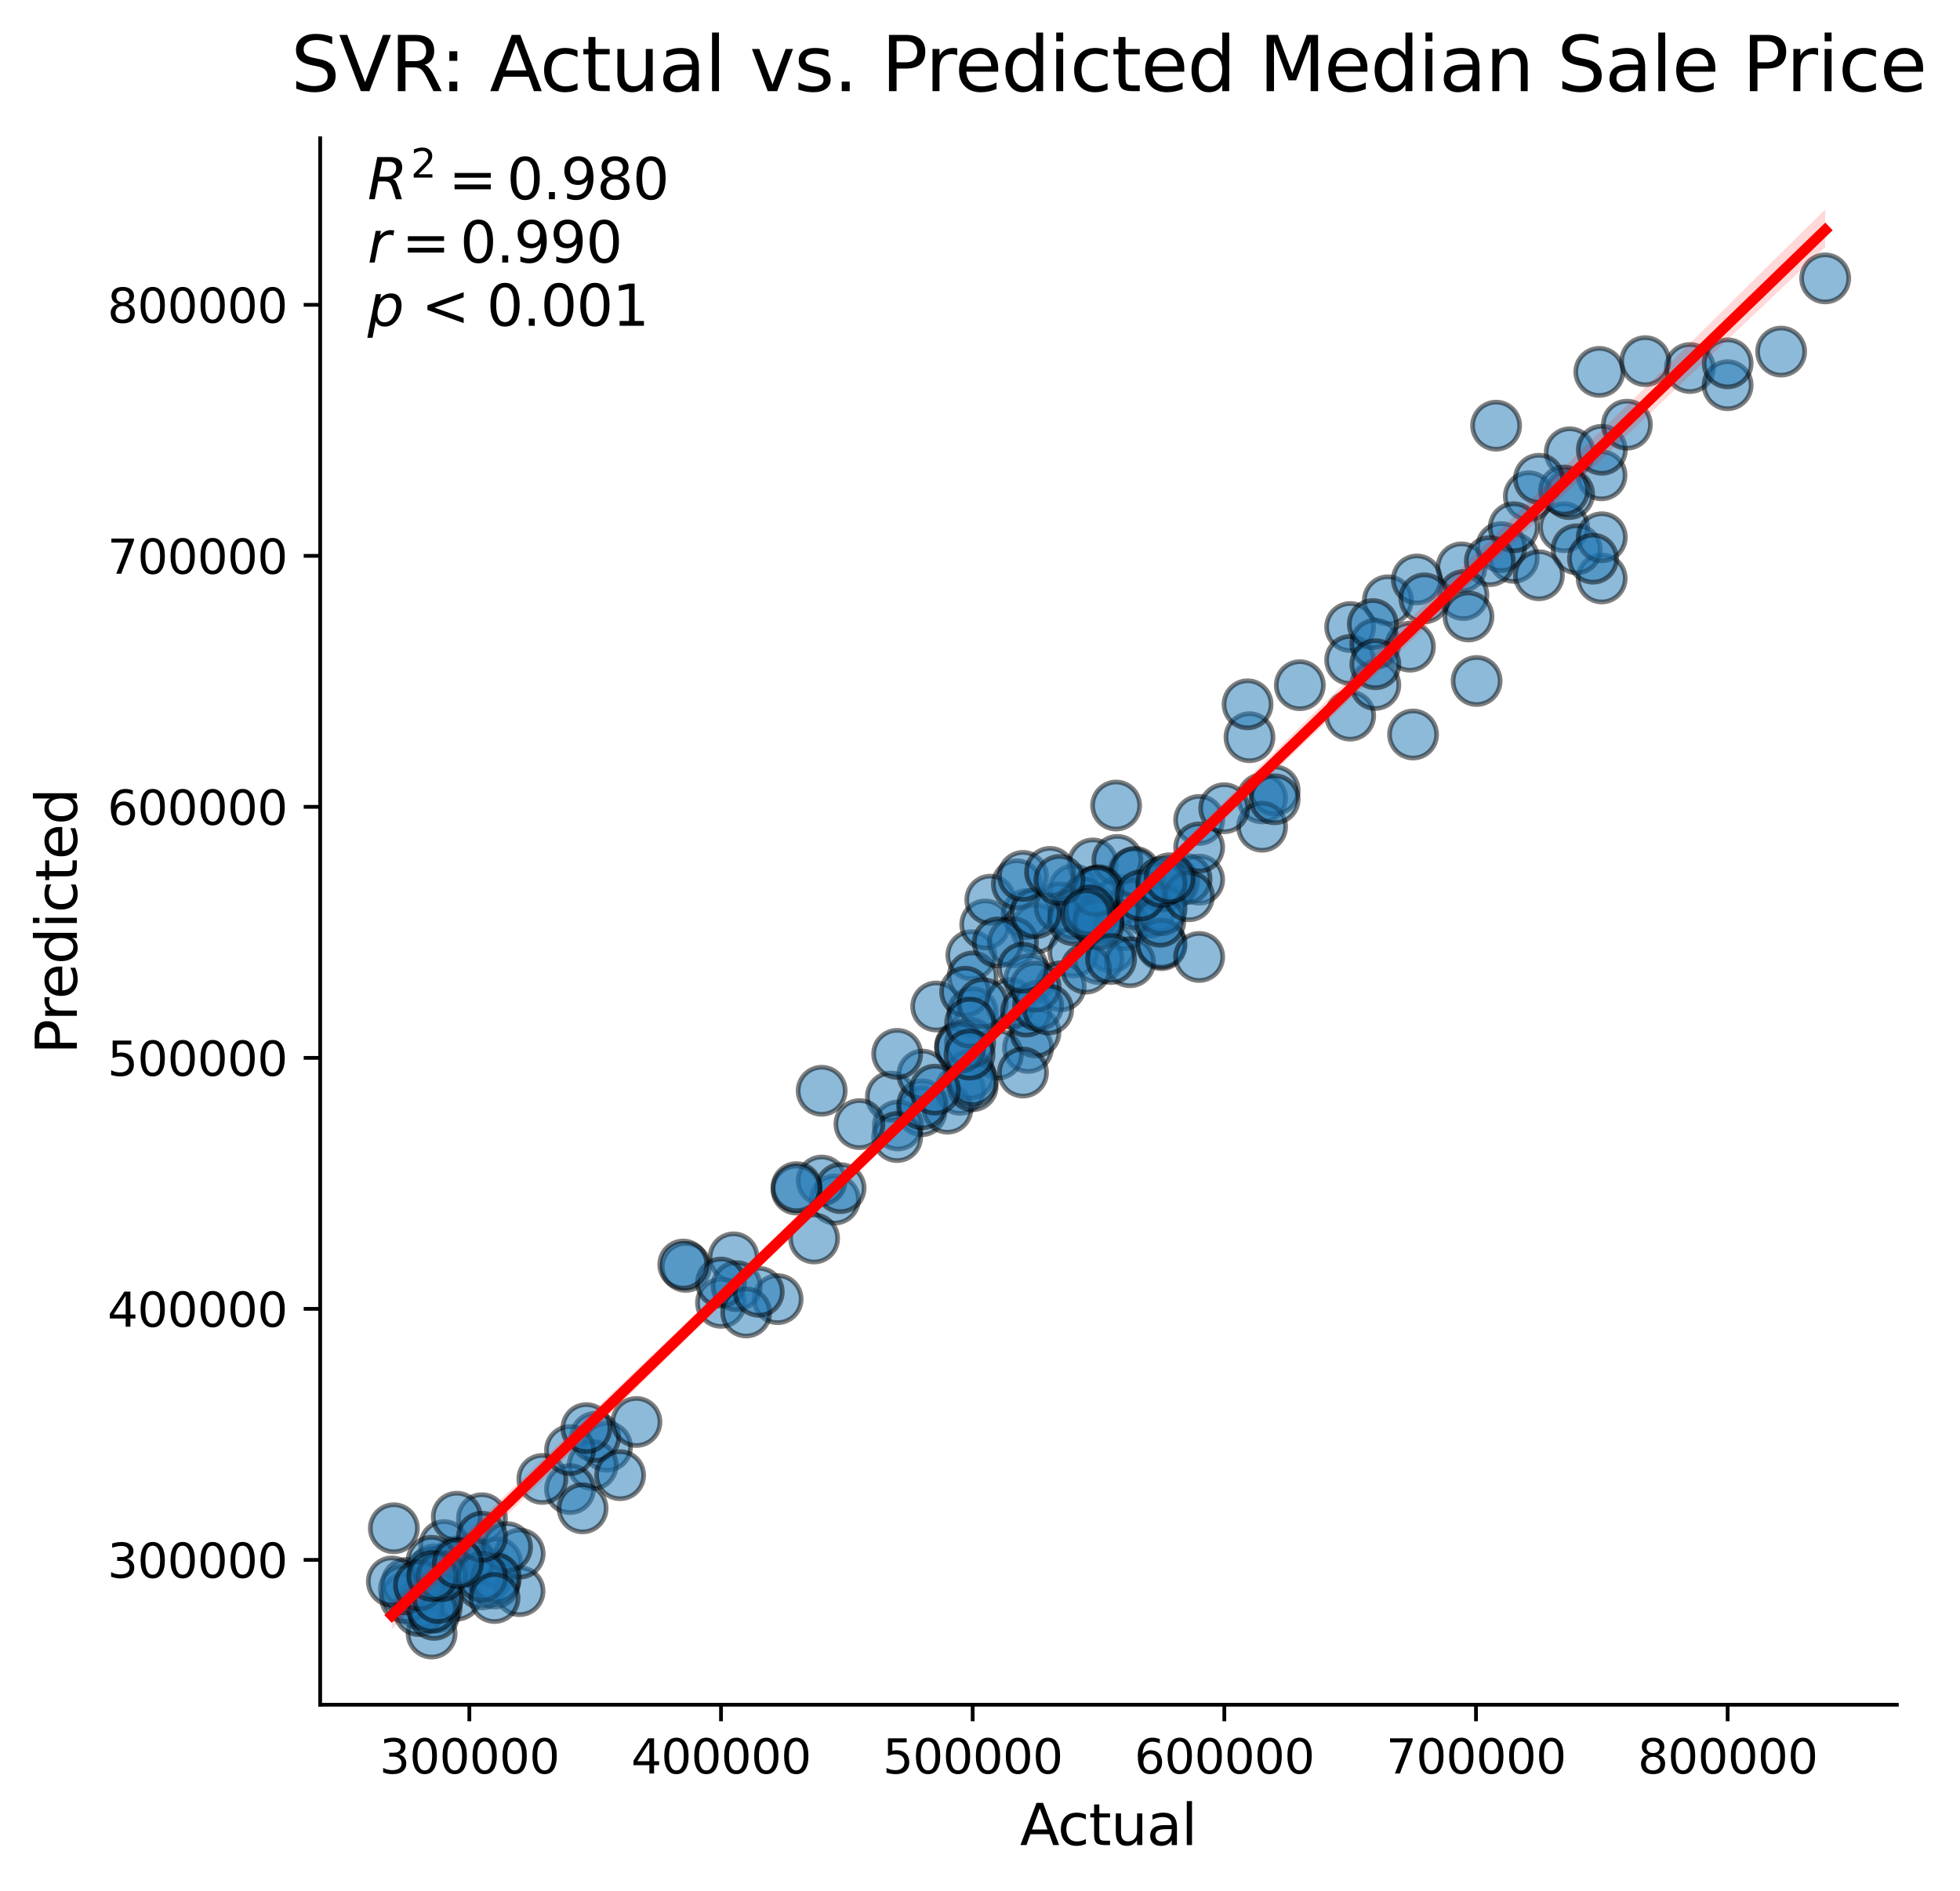 <?xml version="1.0" encoding="utf-8" standalone="no"?>
<!DOCTYPE svg PUBLIC "-//W3C//DTD SVG 1.1//EN"
  "http://www.w3.org/Graphics/SVG/1.1/DTD/svg11.dtd">
<svg xmlns:xlink="http://www.w3.org/1999/xlink" width="416.2pt" height="401.489pt" viewBox="0 0 416.2 401.489" xmlns="http://www.w3.org/2000/svg" version="1.1">
 <defs>
  <style type="text/css">*{stroke-linejoin: round; stroke-linecap: butt}</style>
 </defs>
 <g id="figure_1">
  <g id="patch_1">
   <path d="M 0 401.489 
L 416.2 401.489 
L 416.2 0 
L 0 0 
z
" style="fill: #ffffff"/>
  </g>
  <g id="axes_1">
   <g id="patch_2">
    <path d="M 67.989 361.998 
L 402.789 361.998 
L 402.789 29.358 
L 67.989 29.358 
z
" style="fill: #ffffff"/>
   </g>
   <g id="PathCollection_1">
    <defs>
     <path id="m87fccaa4dc" d="M 0 5 
C 1.326 5 2.598 4.473 3.536 3.536 
C 4.473 2.598 5 1.326 5 0 
C 5 -1.326 4.473 -2.598 3.536 -3.536 
C 2.598 -4.473 1.326 -5 0 -5 
C -1.326 -5 -2.598 -4.473 -3.536 -3.536 
C -4.473 -2.598 -5 -1.326 -5 0 
C -5 1.326 -4.473 2.598 -3.536 3.536 
C -2.598 4.473 -1.326 5 0 5 
z
" style="stroke: #000000; stroke-opacity: 0.5"/>
    </defs>
    <g clip-path="url(#pbbb6ca22e9)">
     <use xlink:href="#m87fccaa4dc" x="254.639" y="174.113" style="fill: #1f77b4; fill-opacity: 0.5; stroke: #000000; stroke-opacity: 0.5"/>
     <use xlink:href="#m87fccaa4dc" x="96.994" y="338.83" style="fill: #1f77b4; fill-opacity: 0.5; stroke: #000000; stroke-opacity: 0.5"/>
     <use xlink:href="#m87fccaa4dc" x="237.004" y="171.052" style="fill: #1f77b4; fill-opacity: 0.5; stroke: #000000; stroke-opacity: 0.5"/>
     <use xlink:href="#m87fccaa4dc" x="321.438" y="118.459" style="fill: #1f77b4; fill-opacity: 0.5; stroke: #000000; stroke-opacity: 0.5"/>
     <use xlink:href="#m87fccaa4dc" x="177.286" y="254.712" style="fill: #1f77b4; fill-opacity: 0.5; stroke: #000000; stroke-opacity: 0.5"/>
     <use xlink:href="#m87fccaa4dc" x="246.624" y="200.691" style="fill: #1f77b4; fill-opacity: 0.5; stroke: #000000; stroke-opacity: 0.5"/>
     <use xlink:href="#m87fccaa4dc" x="218.301" y="222.52" style="fill: #1f77b4; fill-opacity: 0.5; stroke: #000000; stroke-opacity: 0.5"/>
     <use xlink:href="#m87fccaa4dc" x="155.777" y="266.996" style="fill: #1f77b4; fill-opacity: 0.5; stroke: #000000; stroke-opacity: 0.5"/>
     <use xlink:href="#m87fccaa4dc" x="227.987" y="188.848" style="fill: #1f77b4; fill-opacity: 0.5; stroke: #000000; stroke-opacity: 0.5"/>
     <use xlink:href="#m87fccaa4dc" x="235.936" y="201.227" style="fill: #1f77b4; fill-opacity: 0.5; stroke: #000000; stroke-opacity: 0.5"/>
     <use xlink:href="#m87fccaa4dc" x="92.719" y="341.359" style="fill: #1f77b4; fill-opacity: 0.5; stroke: #000000; stroke-opacity: 0.5"/>
     <use xlink:href="#m87fccaa4dc" x="267.999" y="169.533" style="fill: #1f77b4; fill-opacity: 0.5; stroke: #000000; stroke-opacity: 0.5"/>
     <use xlink:href="#m87fccaa4dc" x="174.481" y="250.683" style="fill: #1f77b4; fill-opacity: 0.5; stroke: #000000; stroke-opacity: 0.5"/>
     <use xlink:href="#m87fccaa4dc" x="211.888" y="223.917" style="fill: #1f77b4; fill-opacity: 0.5; stroke: #000000; stroke-opacity: 0.5"/>
     <use xlink:href="#m87fccaa4dc" x="294.719" y="127.471" style="fill: #1f77b4; fill-opacity: 0.5; stroke: #000000; stroke-opacity: 0.5"/>
     <use xlink:href="#m87fccaa4dc" x="310.335" y="120.488" style="fill: #1f77b4; fill-opacity: 0.5; stroke: #000000; stroke-opacity: 0.5"/>
     <use xlink:href="#m87fccaa4dc" x="195.696" y="235.966" style="fill: #1f77b4; fill-opacity: 0.5; stroke: #000000; stroke-opacity: 0.5"/>
     <use xlink:href="#m87fccaa4dc" x="219.904" y="197.187" style="fill: #1f77b4; fill-opacity: 0.5; stroke: #000000; stroke-opacity: 0.5"/>
     <use xlink:href="#m87fccaa4dc" x="340.115" y="122.831" style="fill: #1f77b4; fill-opacity: 0.5; stroke: #000000; stroke-opacity: 0.5"/>
     <use xlink:href="#m87fccaa4dc" x="324.644" y="105.378" style="fill: #1f77b4; fill-opacity: 0.5; stroke: #000000; stroke-opacity: 0.5"/>
     <use xlink:href="#m87fccaa4dc" x="333.33" y="96.048" style="fill: #1f77b4; fill-opacity: 0.5; stroke: #000000; stroke-opacity: 0.5"/>
     <use xlink:href="#m87fccaa4dc" x="254.639" y="186.785" style="fill: #1f77b4; fill-opacity: 0.5; stroke: #000000; stroke-opacity: 0.5"/>
     <use xlink:href="#m87fccaa4dc" x="91.65" y="346.877" style="fill: #1f77b4; fill-opacity: 0.5; stroke: #000000; stroke-opacity: 0.5"/>
     <use xlink:href="#m87fccaa4dc" x="91.65" y="335.439" style="fill: #1f77b4; fill-opacity: 0.5; stroke: #000000; stroke-opacity: 0.5"/>
     <use xlink:href="#m87fccaa4dc" x="103.941" y="334.138" style="fill: #1f77b4; fill-opacity: 0.5; stroke: #000000; stroke-opacity: 0.5"/>
     <use xlink:href="#m87fccaa4dc" x="198.796" y="213.722" style="fill: #1f77b4; fill-opacity: 0.5; stroke: #000000; stroke-opacity: 0.5"/>
     <use xlink:href="#m87fccaa4dc" x="232.061" y="183.349" style="fill: #1f77b4; fill-opacity: 0.5; stroke: #000000; stroke-opacity: 0.5"/>
     <use xlink:href="#m87fccaa4dc" x="206.264" y="202.841" style="fill: #1f77b4; fill-opacity: 0.5; stroke: #000000; stroke-opacity: 0.5"/>
     <use xlink:href="#m87fccaa4dc" x="88.978" y="340.611" style="fill: #1f77b4; fill-opacity: 0.5; stroke: #000000; stroke-opacity: 0.5"/>
     <use xlink:href="#m87fccaa4dc" x="249.295" y="187.292" style="fill: #1f77b4; fill-opacity: 0.5; stroke: #000000; stroke-opacity: 0.5"/>
     <use xlink:href="#m87fccaa4dc" x="332.126" y="111.951" style="fill: #1f77b4; fill-opacity: 0.5; stroke: #000000; stroke-opacity: 0.5"/>
     <use xlink:href="#m87fccaa4dc" x="244.139" y="193.782" style="fill: #1f77b4; fill-opacity: 0.5; stroke: #000000; stroke-opacity: 0.5"/>
     <use xlink:href="#m87fccaa4dc" x="203.872" y="231.417" style="fill: #1f77b4; fill-opacity: 0.5; stroke: #000000; stroke-opacity: 0.5"/>
     <use xlink:href="#m87fccaa4dc" x="248.494" y="188.133" style="fill: #1f77b4; fill-opacity: 0.5; stroke: #000000; stroke-opacity: 0.5"/>
     <use xlink:href="#m87fccaa4dc" x="92.185" y="333.246" style="fill: #1f77b4; fill-opacity: 0.5; stroke: #000000; stroke-opacity: 0.5"/>
     <use xlink:href="#m87fccaa4dc" x="91.356" y="333.976" style="fill: #1f77b4; fill-opacity: 0.5; stroke: #000000; stroke-opacity: 0.5"/>
     <use xlink:href="#m87fccaa4dc" x="227.92" y="202.244" style="fill: #1f77b4; fill-opacity: 0.5; stroke: #000000; stroke-opacity: 0.5"/>
     <use xlink:href="#m87fccaa4dc" x="102.338" y="336.442" style="fill: #1f77b4; fill-opacity: 0.5; stroke: #000000; stroke-opacity: 0.5"/>
     <use xlink:href="#m87fccaa4dc" x="237.806" y="191.134" style="fill: #1f77b4; fill-opacity: 0.5; stroke: #000000; stroke-opacity: 0.5"/>
     <use xlink:href="#m87fccaa4dc" x="86.012" y="339.294" style="fill: #1f77b4; fill-opacity: 0.5; stroke: #000000; stroke-opacity: 0.5"/>
     <use xlink:href="#m87fccaa4dc" x="209.216" y="196.302" style="fill: #1f77b4; fill-opacity: 0.5; stroke: #000000; stroke-opacity: 0.5"/>
     <use xlink:href="#m87fccaa4dc" x="231.914" y="195.059" style="fill: #1f77b4; fill-opacity: 0.5; stroke: #000000; stroke-opacity: 0.5"/>
     <use xlink:href="#m87fccaa4dc" x="153.105" y="276.657" style="fill: #1f77b4; fill-opacity: 0.5; stroke: #000000; stroke-opacity: 0.5"/>
     <use xlink:href="#m87fccaa4dc" x="334.798" y="116.639" style="fill: #1f77b4; fill-opacity: 0.5; stroke: #000000; stroke-opacity: 0.5"/>
     <use xlink:href="#m87fccaa4dc" x="99.666" y="331.009" style="fill: #1f77b4; fill-opacity: 0.5; stroke: #000000; stroke-opacity: 0.5"/>
     <use xlink:href="#m87fccaa4dc" x="251.967" y="186.668" style="fill: #1f77b4; fill-opacity: 0.5; stroke: #000000; stroke-opacity: 0.5"/>
     <use xlink:href="#m87fccaa4dc" x="240.612" y="185.342" style="fill: #1f77b4; fill-opacity: 0.5; stroke: #000000; stroke-opacity: 0.5"/>
     <use xlink:href="#m87fccaa4dc" x="190.666" y="238.985" style="fill: #1f77b4; fill-opacity: 0.5; stroke: #000000; stroke-opacity: 0.5"/>
     <use xlink:href="#m87fccaa4dc" x="178.489" y="252.299" style="fill: #1f77b4; fill-opacity: 0.5; stroke: #000000; stroke-opacity: 0.5"/>
     <use xlink:href="#m87fccaa4dc" x="206.544" y="207.346" style="fill: #1f77b4; fill-opacity: 0.5; stroke: #000000; stroke-opacity: 0.5"/>
     <use xlink:href="#m87fccaa4dc" x="201.2" y="235.422" style="fill: #1f77b4; fill-opacity: 0.5; stroke: #000000; stroke-opacity: 0.5"/>
     <use xlink:href="#m87fccaa4dc" x="189.177" y="232.855" style="fill: #1f77b4; fill-opacity: 0.5; stroke: #000000; stroke-opacity: 0.5"/>
     <use xlink:href="#m87fccaa4dc" x="218.04" y="194.098" style="fill: #1f77b4; fill-opacity: 0.5; stroke: #000000; stroke-opacity: 0.5"/>
     <use xlink:href="#m87fccaa4dc" x="203.872" y="222.104" style="fill: #1f77b4; fill-opacity: 0.5; stroke: #000000; stroke-opacity: 0.5"/>
     <use xlink:href="#m87fccaa4dc" x="254.639" y="179.95" style="fill: #1f77b4; fill-opacity: 0.5; stroke: #000000; stroke-opacity: 0.5"/>
     <use xlink:href="#m87fccaa4dc" x="206.544" y="214.939" style="fill: #1f77b4; fill-opacity: 0.5; stroke: #000000; stroke-opacity: 0.5"/>
     <use xlink:href="#m87fccaa4dc" x="174.481" y="231.619" style="fill: #1f77b4; fill-opacity: 0.5; stroke: #000000; stroke-opacity: 0.5"/>
     <use xlink:href="#m87fccaa4dc" x="190.513" y="241.45" style="fill: #1f77b4; fill-opacity: 0.5; stroke: #000000; stroke-opacity: 0.5"/>
     <use xlink:href="#m87fccaa4dc" x="86.306" y="336.151" style="fill: #1f77b4; fill-opacity: 0.5; stroke: #000000; stroke-opacity: 0.5"/>
     <use xlink:href="#m87fccaa4dc" x="340.142" y="114.088" style="fill: #1f77b4; fill-opacity: 0.5; stroke: #000000; stroke-opacity: 0.5"/>
     <use xlink:href="#m87fccaa4dc" x="105.544" y="331.791" style="fill: #1f77b4; fill-opacity: 0.5; stroke: #000000; stroke-opacity: 0.5"/>
     <use xlink:href="#m87fccaa4dc" x="195.856" y="234.499" style="fill: #1f77b4; fill-opacity: 0.5; stroke: #000000; stroke-opacity: 0.5"/>
     <use xlink:href="#m87fccaa4dc" x="340.078" y="100.931" style="fill: #1f77b4; fill-opacity: 0.5; stroke: #000000; stroke-opacity: 0.5"/>
     <use xlink:href="#m87fccaa4dc" x="232.729" y="193.488" style="fill: #1f77b4; fill-opacity: 0.5; stroke: #000000; stroke-opacity: 0.5"/>
     <use xlink:href="#m87fccaa4dc" x="219.877" y="219.228" style="fill: #1f77b4; fill-opacity: 0.5; stroke: #000000; stroke-opacity: 0.5"/>
     <use xlink:href="#m87fccaa4dc" x="286.703" y="151.964" style="fill: #1f77b4; fill-opacity: 0.5; stroke: #000000; stroke-opacity: 0.5"/>
     <use xlink:href="#m87fccaa4dc" x="206.01" y="228.169" style="fill: #1f77b4; fill-opacity: 0.5; stroke: #000000; stroke-opacity: 0.5"/>
     <use xlink:href="#m87fccaa4dc" x="292.047" y="145.45" style="fill: #1f77b4; fill-opacity: 0.5; stroke: #000000; stroke-opacity: 0.5"/>
     <use xlink:href="#m87fccaa4dc" x="88.925" y="342.094" style="fill: #1f77b4; fill-opacity: 0.5; stroke: #000000; stroke-opacity: 0.5"/>
     <use xlink:href="#m87fccaa4dc" x="233.237" y="189.275" style="fill: #1f77b4; fill-opacity: 0.5; stroke: #000000; stroke-opacity: 0.5"/>
     <use xlink:href="#m87fccaa4dc" x="215.094" y="200.083" style="fill: #1f77b4; fill-opacity: 0.5; stroke: #000000; stroke-opacity: 0.5"/>
     <use xlink:href="#m87fccaa4dc" x="128.897" y="307.201" style="fill: #1f77b4; fill-opacity: 0.5; stroke: #000000; stroke-opacity: 0.5"/>
     <use xlink:href="#m87fccaa4dc" x="240.745" y="191.95" style="fill: #1f77b4; fill-opacity: 0.5; stroke: #000000; stroke-opacity: 0.5"/>
     <use xlink:href="#m87fccaa4dc" x="206.544" y="230.654" style="fill: #1f77b4; fill-opacity: 0.5; stroke: #000000; stroke-opacity: 0.5"/>
     <use xlink:href="#m87fccaa4dc" x="145.624" y="269.017" style="fill: #1f77b4; fill-opacity: 0.5; stroke: #000000; stroke-opacity: 0.5"/>
     <use xlink:href="#m87fccaa4dc" x="206.544" y="229.556" style="fill: #1f77b4; fill-opacity: 0.5; stroke: #000000; stroke-opacity: 0.5"/>
     <use xlink:href="#m87fccaa4dc" x="229.87" y="191.606" style="fill: #1f77b4; fill-opacity: 0.5; stroke: #000000; stroke-opacity: 0.5"/>
     <use xlink:href="#m87fccaa4dc" x="92.185" y="342.914" style="fill: #1f77b4; fill-opacity: 0.5; stroke: #000000; stroke-opacity: 0.5"/>
     <use xlink:href="#m87fccaa4dc" x="246.624" y="192.675" style="fill: #1f77b4; fill-opacity: 0.5; stroke: #000000; stroke-opacity: 0.5"/>
     <use xlink:href="#m87fccaa4dc" x="205.996" y="221.447" style="fill: #1f77b4; fill-opacity: 0.5; stroke: #000000; stroke-opacity: 0.5"/>
     <use xlink:href="#m87fccaa4dc" x="237.272" y="182.597" style="fill: #1f77b4; fill-opacity: 0.5; stroke: #000000; stroke-opacity: 0.5"/>
     <use xlink:href="#m87fccaa4dc" x="165.129" y="275.867" style="fill: #1f77b4; fill-opacity: 0.5; stroke: #000000; stroke-opacity: 0.5"/>
     <use xlink:href="#m87fccaa4dc" x="210.285" y="191.045" style="fill: #1f77b4; fill-opacity: 0.5; stroke: #000000; stroke-opacity: 0.5"/>
     <use xlink:href="#m87fccaa4dc" x="85.772" y="337.501" style="fill: #1f77b4; fill-opacity: 0.5; stroke: #000000; stroke-opacity: 0.5"/>
     <use xlink:href="#m87fccaa4dc" x="215.935" y="187.771" style="fill: #1f77b4; fill-opacity: 0.5; stroke: #000000; stroke-opacity: 0.5"/>
     <use xlink:href="#m87fccaa4dc" x="270.671" y="167.849" style="fill: #1f77b4; fill-opacity: 0.5; stroke: #000000; stroke-opacity: 0.5"/>
     <use xlink:href="#m87fccaa4dc" x="182.497" y="238.701" style="fill: #1f77b4; fill-opacity: 0.5; stroke: #000000; stroke-opacity: 0.5"/>
     <use xlink:href="#m87fccaa4dc" x="125.851" y="311.117" style="fill: #1f77b4; fill-opacity: 0.5; stroke: #000000; stroke-opacity: 0.5"/>
     <use xlink:href="#m87fccaa4dc" x="94.322" y="333.38" style="fill: #1f77b4; fill-opacity: 0.5; stroke: #000000; stroke-opacity: 0.5"/>
     <use xlink:href="#m87fccaa4dc" x="211.888" y="200.131" style="fill: #1f77b4; fill-opacity: 0.5; stroke: #000000; stroke-opacity: 0.5"/>
     <use xlink:href="#m87fccaa4dc" x="300.864" y="123.052" style="fill: #1f77b4; fill-opacity: 0.5; stroke: #000000; stroke-opacity: 0.5"/>
     <use xlink:href="#m87fccaa4dc" x="225.024" y="192.687" style="fill: #1f77b4; fill-opacity: 0.5; stroke: #000000; stroke-opacity: 0.5"/>
     <use xlink:href="#m87fccaa4dc" x="241.032" y="185.14" style="fill: #1f77b4; fill-opacity: 0.5; stroke: #000000; stroke-opacity: 0.5"/>
     <use xlink:href="#m87fccaa4dc" x="126.386" y="305.119" style="fill: #1f77b4; fill-opacity: 0.5; stroke: #000000; stroke-opacity: 0.5"/>
     <use xlink:href="#m87fccaa4dc" x="238.608" y="196.442" style="fill: #1f77b4; fill-opacity: 0.5; stroke: #000000; stroke-opacity: 0.5"/>
     <use xlink:href="#m87fccaa4dc" x="156.418" y="273.111" style="fill: #1f77b4; fill-opacity: 0.5; stroke: #000000; stroke-opacity: 0.5"/>
     <use xlink:href="#m87fccaa4dc" x="339.607" y="78.971" style="fill: #1f77b4; fill-opacity: 0.5; stroke: #000000; stroke-opacity: 0.5"/>
     <use xlink:href="#m87fccaa4dc" x="214.56" y="213.014" style="fill: #1f77b4; fill-opacity: 0.5; stroke: #000000; stroke-opacity: 0.5"/>
     <use xlink:href="#m87fccaa4dc" x="110.327" y="337.87" style="fill: #1f77b4; fill-opacity: 0.5; stroke: #000000; stroke-opacity: 0.5"/>
     <use xlink:href="#m87fccaa4dc" x="286.703" y="133.148" style="fill: #1f77b4; fill-opacity: 0.5; stroke: #000000; stroke-opacity: 0.5"/>
     <use xlink:href="#m87fccaa4dc" x="121.042" y="316.203" style="fill: #1f77b4; fill-opacity: 0.5; stroke: #000000; stroke-opacity: 0.5"/>
     <use xlink:href="#m87fccaa4dc" x="286.703" y="140.141" style="fill: #1f77b4; fill-opacity: 0.5; stroke: #000000; stroke-opacity: 0.5"/>
     <use xlink:href="#m87fccaa4dc" x="233.264" y="203.639" style="fill: #1f77b4; fill-opacity: 0.5; stroke: #000000; stroke-opacity: 0.5"/>
     <use xlink:href="#m87fccaa4dc" x="105.01" y="336.246" style="fill: #1f77b4; fill-opacity: 0.5; stroke: #000000; stroke-opacity: 0.5"/>
     <use xlink:href="#m87fccaa4dc" x="204.941" y="210.592" style="fill: #1f77b4; fill-opacity: 0.5; stroke: #000000; stroke-opacity: 0.5"/>
     <use xlink:href="#m87fccaa4dc" x="318.766" y="116.173" style="fill: #1f77b4; fill-opacity: 0.5; stroke: #000000; stroke-opacity: 0.5"/>
     <use xlink:href="#m87fccaa4dc" x="99.666" y="331.535" style="fill: #1f77b4; fill-opacity: 0.5; stroke: #000000; stroke-opacity: 0.5"/>
     <use xlink:href="#m87fccaa4dc" x="313.556" y="144.609" style="fill: #1f77b4; fill-opacity: 0.5; stroke: #000000; stroke-opacity: 0.5"/>
     <use xlink:href="#m87fccaa4dc" x="169.137" y="252.607" style="fill: #1f77b4; fill-opacity: 0.5; stroke: #000000; stroke-opacity: 0.5"/>
     <use xlink:href="#m87fccaa4dc" x="267.999" y="175.553" style="fill: #1f77b4; fill-opacity: 0.5; stroke: #000000; stroke-opacity: 0.5"/>
     <use xlink:href="#m87fccaa4dc" x="239.944" y="204.331" style="fill: #1f77b4; fill-opacity: 0.5; stroke: #000000; stroke-opacity: 0.5"/>
     <use xlink:href="#m87fccaa4dc" x="233.264" y="189.031" style="fill: #1f77b4; fill-opacity: 0.5; stroke: #000000; stroke-opacity: 0.5"/>
     <use xlink:href="#m87fccaa4dc" x="169.137" y="252.091" style="fill: #1f77b4; fill-opacity: 0.5; stroke: #000000; stroke-opacity: 0.5"/>
     <use xlink:href="#m87fccaa4dc" x="96.994" y="331.577" style="fill: #1f77b4; fill-opacity: 0.5; stroke: #000000; stroke-opacity: 0.5"/>
     <use xlink:href="#m87fccaa4dc" x="387.571" y="59.113" style="fill: #1f77b4; fill-opacity: 0.5; stroke: #000000; stroke-opacity: 0.5"/>
     <use xlink:href="#m87fccaa4dc" x="135.142" y="301.95" style="fill: #1f77b4; fill-opacity: 0.5; stroke: #000000; stroke-opacity: 0.5"/>
     <use xlink:href="#m87fccaa4dc" x="94.322" y="328.102" style="fill: #1f77b4; fill-opacity: 0.5; stroke: #000000; stroke-opacity: 0.5"/>
     <use xlink:href="#m87fccaa4dc" x="91.65" y="331.432" style="fill: #1f77b4; fill-opacity: 0.5; stroke: #000000; stroke-opacity: 0.5"/>
     <use xlink:href="#m87fccaa4dc" x="83.634" y="324.523" style="fill: #1f77b4; fill-opacity: 0.5; stroke: #000000; stroke-opacity: 0.5"/>
     <use xlink:href="#m87fccaa4dc" x="227.92" y="194.236" style="fill: #1f77b4; fill-opacity: 0.5; stroke: #000000; stroke-opacity: 0.5"/>
     <use xlink:href="#m87fccaa4dc" x="102.338" y="322.391" style="fill: #1f77b4; fill-opacity: 0.5; stroke: #000000; stroke-opacity: 0.5"/>
     <use xlink:href="#m87fccaa4dc" x="110.354" y="329.907" style="fill: #1f77b4; fill-opacity: 0.5; stroke: #000000; stroke-opacity: 0.5"/>
     <use xlink:href="#m87fccaa4dc" x="218.568" y="207.935" style="fill: #1f77b4; fill-opacity: 0.5; stroke: #000000; stroke-opacity: 0.5"/>
     <use xlink:href="#m87fccaa4dc" x="107.682" y="328.528" style="fill: #1f77b4; fill-opacity: 0.5; stroke: #000000; stroke-opacity: 0.5"/>
     <use xlink:href="#m87fccaa4dc" x="203.872" y="222.504" style="fill: #1f77b4; fill-opacity: 0.5; stroke: #000000; stroke-opacity: 0.5"/>
     <use xlink:href="#m87fccaa4dc" x="153.105" y="272.347" style="fill: #1f77b4; fill-opacity: 0.5; stroke: #000000; stroke-opacity: 0.5"/>
     <use xlink:href="#m87fccaa4dc" x="115.163" y="314.051" style="fill: #1f77b4; fill-opacity: 0.5; stroke: #000000; stroke-opacity: 0.5"/>
     <use xlink:href="#m87fccaa4dc" x="358.845" y="78.149" style="fill: #1f77b4; fill-opacity: 0.5; stroke: #000000; stroke-opacity: 0.5"/>
     <use xlink:href="#m87fccaa4dc" x="225.248" y="209.437" style="fill: #1f77b4; fill-opacity: 0.5; stroke: #000000; stroke-opacity: 0.5"/>
     <use xlink:href="#m87fccaa4dc" x="300.063" y="155.97" style="fill: #1f77b4; fill-opacity: 0.5; stroke: #000000; stroke-opacity: 0.5"/>
     <use xlink:href="#m87fccaa4dc" x="366.861" y="81.795" style="fill: #1f77b4; fill-opacity: 0.5; stroke: #000000; stroke-opacity: 0.5"/>
     <use xlink:href="#m87fccaa4dc" x="326.782" y="122.155" style="fill: #1f77b4; fill-opacity: 0.5; stroke: #000000; stroke-opacity: 0.5"/>
     <use xlink:href="#m87fccaa4dc" x="83.207" y="335.822" style="fill: #1f77b4; fill-opacity: 0.5; stroke: #000000; stroke-opacity: 0.5"/>
     <use xlink:href="#m87fccaa4dc" x="91.65" y="341.393" style="fill: #1f77b4; fill-opacity: 0.5; stroke: #000000; stroke-opacity: 0.5"/>
     <use xlink:href="#m87fccaa4dc" x="246.624" y="200.388" style="fill: #1f77b4; fill-opacity: 0.5; stroke: #000000; stroke-opacity: 0.5"/>
     <use xlink:href="#m87fccaa4dc" x="276.015" y="145.503" style="fill: #1f77b4; fill-opacity: 0.5; stroke: #000000; stroke-opacity: 0.5"/>
     <use xlink:href="#m87fccaa4dc" x="292.047" y="136.699" style="fill: #1f77b4; fill-opacity: 0.5; stroke: #000000; stroke-opacity: 0.5"/>
     <use xlink:href="#m87fccaa4dc" x="299.395" y="137.32" style="fill: #1f77b4; fill-opacity: 0.5; stroke: #000000; stroke-opacity: 0.5"/>
     <use xlink:href="#m87fccaa4dc" x="246.624" y="188.224" style="fill: #1f77b4; fill-opacity: 0.5; stroke: #000000; stroke-opacity: 0.5"/>
     <use xlink:href="#m87fccaa4dc" x="195.856" y="228.188" style="fill: #1f77b4; fill-opacity: 0.5; stroke: #000000; stroke-opacity: 0.5"/>
     <use xlink:href="#m87fccaa4dc" x="254.639" y="203.21" style="fill: #1f77b4; fill-opacity: 0.5; stroke: #000000; stroke-opacity: 0.5"/>
     <use xlink:href="#m87fccaa4dc" x="230.592" y="205.697" style="fill: #1f77b4; fill-opacity: 0.5; stroke: #000000; stroke-opacity: 0.5"/>
     <use xlink:href="#m87fccaa4dc" x="340.142" y="95.514" style="fill: #1f77b4; fill-opacity: 0.5; stroke: #000000; stroke-opacity: 0.5"/>
     <use xlink:href="#m87fccaa4dc" x="123.714" y="320.293" style="fill: #1f77b4; fill-opacity: 0.5; stroke: #000000; stroke-opacity: 0.5"/>
     <use xlink:href="#m87fccaa4dc" x="208.682" y="213.012" style="fill: #1f77b4; fill-opacity: 0.5; stroke: #000000; stroke-opacity: 0.5"/>
     <use xlink:href="#m87fccaa4dc" x="291.512" y="132.522" style="fill: #1f77b4; fill-opacity: 0.5; stroke: #000000; stroke-opacity: 0.5"/>
     <use xlink:href="#m87fccaa4dc" x="246.624" y="193.275" style="fill: #1f77b4; fill-opacity: 0.5; stroke: #000000; stroke-opacity: 0.5"/>
     <use xlink:href="#m87fccaa4dc" x="246.356" y="195.715" style="fill: #1f77b4; fill-opacity: 0.5; stroke: #000000; stroke-opacity: 0.5"/>
     <use xlink:href="#m87fccaa4dc" x="96.994" y="322.074" style="fill: #1f77b4; fill-opacity: 0.5; stroke: #000000; stroke-opacity: 0.5"/>
     <use xlink:href="#m87fccaa4dc" x="88.978" y="336.618" style="fill: #1f77b4; fill-opacity: 0.5; stroke: #000000; stroke-opacity: 0.5"/>
     <use xlink:href="#m87fccaa4dc" x="345.472" y="90.185" style="fill: #1f77b4; fill-opacity: 0.5; stroke: #000000; stroke-opacity: 0.5"/>
     <use xlink:href="#m87fccaa4dc" x="265.327" y="156.544" style="fill: #1f77b4; fill-opacity: 0.5; stroke: #000000; stroke-opacity: 0.5"/>
     <use xlink:href="#m87fccaa4dc" x="190.513" y="223.786" style="fill: #1f77b4; fill-opacity: 0.5; stroke: #000000; stroke-opacity: 0.5"/>
     <use xlink:href="#m87fccaa4dc" x="145.089" y="268.522" style="fill: #1f77b4; fill-opacity: 0.5; stroke: #000000; stroke-opacity: 0.5"/>
     <use xlink:href="#m87fccaa4dc" x="333.195" y="104.919" style="fill: #1f77b4; fill-opacity: 0.5; stroke: #000000; stroke-opacity: 0.5"/>
     <use xlink:href="#m87fccaa4dc" x="227.893" y="195.41" style="fill: #1f77b4; fill-opacity: 0.5; stroke: #000000; stroke-opacity: 0.5"/>
     <use xlink:href="#m87fccaa4dc" x="321.438" y="111.967" style="fill: #1f77b4; fill-opacity: 0.5; stroke: #000000; stroke-opacity: 0.5"/>
     <use xlink:href="#m87fccaa4dc" x="252.475" y="190.317" style="fill: #1f77b4; fill-opacity: 0.5; stroke: #000000; stroke-opacity: 0.5"/>
     <use xlink:href="#m87fccaa4dc" x="292.047" y="141.047" style="fill: #1f77b4; fill-opacity: 0.5; stroke: #000000; stroke-opacity: 0.5"/>
     <use xlink:href="#m87fccaa4dc" x="206.01" y="217.177" style="fill: #1f77b4; fill-opacity: 0.5; stroke: #000000; stroke-opacity: 0.5"/>
     <use xlink:href="#m87fccaa4dc" x="316.361" y="119.158" style="fill: #1f77b4; fill-opacity: 0.5; stroke: #000000; stroke-opacity: 0.5"/>
     <use xlink:href="#m87fccaa4dc" x="332.126" y="104.163" style="fill: #1f77b4; fill-opacity: 0.5; stroke: #000000; stroke-opacity: 0.5"/>
     <use xlink:href="#m87fccaa4dc" x="92.986" y="339.321" style="fill: #1f77b4; fill-opacity: 0.5; stroke: #000000; stroke-opacity: 0.5"/>
     <use xlink:href="#m87fccaa4dc" x="233.264" y="195.201" style="fill: #1f77b4; fill-opacity: 0.5; stroke: #000000; stroke-opacity: 0.5"/>
     <use xlink:href="#m87fccaa4dc" x="131.676" y="313.25" style="fill: #1f77b4; fill-opacity: 0.5; stroke: #000000; stroke-opacity: 0.5"/>
     <use xlink:href="#m87fccaa4dc" x="259.957" y="171.621" style="fill: #1f77b4; fill-opacity: 0.5; stroke: #000000; stroke-opacity: 0.5"/>
     <use xlink:href="#m87fccaa4dc" x="310.75" y="126.365" style="fill: #1f77b4; fill-opacity: 0.5; stroke: #000000; stroke-opacity: 0.5"/>
     <use xlink:href="#m87fccaa4dc" x="93.788" y="334.698" style="fill: #1f77b4; fill-opacity: 0.5; stroke: #000000; stroke-opacity: 0.5"/>
     <use xlink:href="#m87fccaa4dc" x="326.782" y="101.665" style="fill: #1f77b4; fill-opacity: 0.5; stroke: #000000; stroke-opacity: 0.5"/>
     <use xlink:href="#m87fccaa4dc" x="366.861" y="77.163" style="fill: #1f77b4; fill-opacity: 0.5; stroke: #000000; stroke-opacity: 0.5"/>
     <use xlink:href="#m87fccaa4dc" x="233.264" y="196.287" style="fill: #1f77b4; fill-opacity: 0.5; stroke: #000000; stroke-opacity: 0.5"/>
     <use xlink:href="#m87fccaa4dc" x="217.232" y="227.754" style="fill: #1f77b4; fill-opacity: 0.5; stroke: #000000; stroke-opacity: 0.5"/>
     <use xlink:href="#m87fccaa4dc" x="232.729" y="189.224" style="fill: #1f77b4; fill-opacity: 0.5; stroke: #000000; stroke-opacity: 0.5"/>
     <use xlink:href="#m87fccaa4dc" x="217.9" y="214.812" style="fill: #1f77b4; fill-opacity: 0.5; stroke: #000000; stroke-opacity: 0.5"/>
     <use xlink:href="#m87fccaa4dc" x="121.042" y="307.92" style="fill: #1f77b4; fill-opacity: 0.5; stroke: #000000; stroke-opacity: 0.5"/>
     <use xlink:href="#m87fccaa4dc" x="311.819" y="130.906" style="fill: #1f77b4; fill-opacity: 0.5; stroke: #000000; stroke-opacity: 0.5"/>
     <use xlink:href="#m87fccaa4dc" x="235.936" y="203.636" style="fill: #1f77b4; fill-opacity: 0.5; stroke: #000000; stroke-opacity: 0.5"/>
     <use xlink:href="#m87fccaa4dc" x="220.438" y="213.551" style="fill: #1f77b4; fill-opacity: 0.5; stroke: #000000; stroke-opacity: 0.5"/>
     <use xlink:href="#m87fccaa4dc" x="219.904" y="193.915" style="fill: #1f77b4; fill-opacity: 0.5; stroke: #000000; stroke-opacity: 0.5"/>
     <use xlink:href="#m87fccaa4dc" x="124.515" y="303.251" style="fill: #1f77b4; fill-opacity: 0.5; stroke: #000000; stroke-opacity: 0.5"/>
     <use xlink:href="#m87fccaa4dc" x="105.277" y="335.182" style="fill: #1f77b4; fill-opacity: 0.5; stroke: #000000; stroke-opacity: 0.5"/>
     <use xlink:href="#m87fccaa4dc" x="231.393" y="193.332" style="fill: #1f77b4; fill-opacity: 0.5; stroke: #000000; stroke-opacity: 0.5"/>
     <use xlink:href="#m87fccaa4dc" x="219.904" y="209.512" style="fill: #1f77b4; fill-opacity: 0.5; stroke: #000000; stroke-opacity: 0.5"/>
     <use xlink:href="#m87fccaa4dc" x="242.201" y="190.142" style="fill: #1f77b4; fill-opacity: 0.5; stroke: #000000; stroke-opacity: 0.5"/>
     <use xlink:href="#m87fccaa4dc" x="158.449" y="278.705" style="fill: #1f77b4; fill-opacity: 0.5; stroke: #000000; stroke-opacity: 0.5"/>
     <use xlink:href="#m87fccaa4dc" x="349.36" y="76.689" style="fill: #1f77b4; fill-opacity: 0.5; stroke: #000000; stroke-opacity: 0.5"/>
     <use xlink:href="#m87fccaa4dc" x="222.576" y="214.365" style="fill: #1f77b4; fill-opacity: 0.5; stroke: #000000; stroke-opacity: 0.5"/>
     <use xlink:href="#m87fccaa4dc" x="270.671" y="169.726" style="fill: #1f77b4; fill-opacity: 0.5; stroke: #000000; stroke-opacity: 0.5"/>
     <use xlink:href="#m87fccaa4dc" x="317.697" y="90.389" style="fill: #1f77b4; fill-opacity: 0.5; stroke: #000000; stroke-opacity: 0.5"/>
     <use xlink:href="#m87fccaa4dc" x="102.338" y="334.796" style="fill: #1f77b4; fill-opacity: 0.5; stroke: #000000; stroke-opacity: 0.5"/>
     <use xlink:href="#m87fccaa4dc" x="338.271" y="118.632" style="fill: #1f77b4; fill-opacity: 0.5; stroke: #000000; stroke-opacity: 0.5"/>
     <use xlink:href="#m87fccaa4dc" x="205.876" y="223.938" style="fill: #1f77b4; fill-opacity: 0.5; stroke: #000000; stroke-opacity: 0.5"/>
     <use xlink:href="#m87fccaa4dc" x="91.811" y="334.673" style="fill: #1f77b4; fill-opacity: 0.5; stroke: #000000; stroke-opacity: 0.5"/>
     <use xlink:href="#m87fccaa4dc" x="217.232" y="205.498" style="fill: #1f77b4; fill-opacity: 0.5; stroke: #000000; stroke-opacity: 0.5"/>
     <use xlink:href="#m87fccaa4dc" x="302.467" y="127.059" style="fill: #1f77b4; fill-opacity: 0.5; stroke: #000000; stroke-opacity: 0.5"/>
     <use xlink:href="#m87fccaa4dc" x="102.338" y="326.327" style="fill: #1f77b4; fill-opacity: 0.5; stroke: #000000; stroke-opacity: 0.5"/>
     <use xlink:href="#m87fccaa4dc" x="161.121" y="274.308" style="fill: #1f77b4; fill-opacity: 0.5; stroke: #000000; stroke-opacity: 0.5"/>
     <use xlink:href="#m87fccaa4dc" x="378.217" y="74.662" style="fill: #1f77b4; fill-opacity: 0.5; stroke: #000000; stroke-opacity: 0.5"/>
     <use xlink:href="#m87fccaa4dc" x="264.92" y="149.559" style="fill: #1f77b4; fill-opacity: 0.5; stroke: #000000; stroke-opacity: 0.5"/>
     <use xlink:href="#m87fccaa4dc" x="217.232" y="185.998" style="fill: #1f77b4; fill-opacity: 0.5; stroke: #000000; stroke-opacity: 0.5"/>
     <use xlink:href="#m87fccaa4dc" x="172.872" y="262.985" style="fill: #1f77b4; fill-opacity: 0.5; stroke: #000000; stroke-opacity: 0.5"/>
     <use xlink:href="#m87fccaa4dc" x="222.977" y="185.146" style="fill: #1f77b4; fill-opacity: 0.5; stroke: #000000; stroke-opacity: 0.5"/>
     <use xlink:href="#m87fccaa4dc" x="224.981" y="186.854" style="fill: #1f77b4; fill-opacity: 0.5; stroke: #000000; stroke-opacity: 0.5"/>
     <use xlink:href="#m87fccaa4dc" x="198.528" y="231.383" style="fill: #1f77b4; fill-opacity: 0.5; stroke: #000000; stroke-opacity: 0.5"/>
     <use xlink:href="#m87fccaa4dc" x="246.624" y="187.288" style="fill: #1f77b4; fill-opacity: 0.5; stroke: #000000; stroke-opacity: 0.5"/>
     <use xlink:href="#m87fccaa4dc" x="248.36" y="186.498" style="fill: #1f77b4; fill-opacity: 0.5; stroke: #000000; stroke-opacity: 0.5"/>
     <use xlink:href="#m87fccaa4dc" x="230.592" y="194.145" style="fill: #1f77b4; fill-opacity: 0.5; stroke: #000000; stroke-opacity: 0.5"/>
     <use xlink:href="#m87fccaa4dc" x="105.01" y="339.334" style="fill: #1f77b4; fill-opacity: 0.5; stroke: #000000; stroke-opacity: 0.5"/>
     <use xlink:href="#m87fccaa4dc" x="97.235" y="331.937" style="fill: #1f77b4; fill-opacity: 0.5; stroke: #000000; stroke-opacity: 0.5"/>
    </g>
   </g>
   <g id="PolyCollection_1">
    <path d="M 83.207 340.402 
L 83.207 345.892 
L 86.281 342.867 
L 89.356 339.821 
L 92.43 336.783 
L 95.504 333.735 
L 98.579 330.681 
L 101.653 327.656 
L 104.728 324.63 
L 107.802 321.619 
L 110.876 318.603 
L 113.951 315.556 
L 117.025 312.545 
L 120.099 309.534 
L 123.174 306.523 
L 126.248 303.481 
L 129.323 300.457 
L 132.397 297.453 
L 135.471 294.449 
L 138.546 291.423 
L 141.62 288.395 
L 144.695 285.374 
L 147.769 282.387 
L 150.843 279.402 
L 153.918 276.404 
L 156.992 273.366 
L 160.066 270.329 
L 163.141 267.359 
L 166.215 264.371 
L 169.29 261.379 
L 172.364 258.404 
L 175.438 255.395 
L 178.513 252.404 
L 181.587 249.425 
L 184.661 246.424 
L 187.736 243.455 
L 190.81 240.473 
L 193.885 237.487 
L 196.959 234.508 
L 200.033 231.529 
L 203.108 228.567 
L 206.182 225.611 
L 209.257 222.639 
L 212.331 219.675 
L 215.405 216.69 
L 218.48 213.719 
L 221.554 210.763 
L 224.628 207.806 
L 227.703 204.854 
L 230.777 201.905 
L 233.852 198.942 
L 236.926 195.983 
L 240 193.058 
L 243.075 190.103 
L 246.149 187.154 
L 249.223 184.211 
L 252.298 181.269 
L 255.372 178.326 
L 258.447 175.398 
L 261.521 172.448 
L 264.595 169.535 
L 267.67 166.622 
L 270.744 163.702 
L 273.819 160.798 
L 276.893 157.876 
L 279.967 154.92 
L 283.042 151.99 
L 286.116 149.059 
L 289.19 146.104 
L 292.265 143.148 
L 295.339 140.228 
L 298.414 137.285 
L 301.488 134.335 
L 304.562 131.383 
L 307.637 128.431 
L 310.711 125.466 
L 313.785 122.534 
L 316.86 119.617 
L 319.934 116.697 
L 323.009 113.763 
L 326.083 110.844 
L 329.157 107.925 
L 332.232 104.999 
L 335.306 102.075 
L 338.38 99.16 
L 341.455 96.245 
L 344.529 93.329 
L 347.604 90.413 
L 350.678 87.499 
L 353.752 84.583 
L 356.827 81.655 
L 359.901 78.736 
L 362.976 75.826 
L 366.05 72.899 
L 369.124 69.979 
L 372.199 67.06 
L 375.273 64.142 
L 378.347 61.223 
L 381.422 58.304 
L 384.496 55.384 
L 387.571 52.464 
L 387.571 44.477 
L 387.571 44.477 
L 384.496 47.512 
L 381.422 50.543 
L 378.347 53.574 
L 375.273 56.608 
L 372.199 59.66 
L 369.124 62.713 
L 366.05 65.755 
L 362.976 68.795 
L 359.901 71.826 
L 356.827 74.873 
L 353.752 77.913 
L 350.678 80.952 
L 347.604 83.99 
L 344.529 87.006 
L 341.455 90.023 
L 338.38 93.04 
L 335.306 96.058 
L 332.232 99.084 
L 329.157 102.125 
L 326.083 105.117 
L 323.009 108.124 
L 319.934 111.152 
L 316.86 114.182 
L 313.785 117.212 
L 310.711 120.243 
L 307.637 123.273 
L 304.562 126.303 
L 301.488 129.33 
L 298.414 132.352 
L 295.339 135.373 
L 292.265 138.404 
L 289.19 141.414 
L 286.116 144.451 
L 283.042 147.49 
L 279.967 150.508 
L 276.893 153.527 
L 273.819 156.548 
L 270.744 159.564 
L 267.67 162.58 
L 264.595 165.631 
L 261.521 168.672 
L 258.447 171.713 
L 255.372 174.747 
L 252.298 177.759 
L 249.223 180.759 
L 246.149 183.771 
L 243.075 186.782 
L 240 189.797 
L 236.926 192.806 
L 233.852 195.815 
L 230.777 198.809 
L 227.703 201.823 
L 224.628 204.839 
L 221.554 207.839 
L 218.48 210.832 
L 215.405 213.825 
L 212.331 216.804 
L 209.257 219.767 
L 206.182 222.742 
L 203.108 225.72 
L 200.033 228.705 
L 196.959 231.656 
L 193.885 234.615 
L 190.81 237.573 
L 187.736 240.554 
L 184.661 243.521 
L 181.587 246.495 
L 178.513 249.45 
L 175.438 252.418 
L 172.364 255.369 
L 169.29 258.306 
L 166.215 261.263 
L 163.141 264.195 
L 160.066 267.131 
L 156.992 270.081 
L 153.918 272.992 
L 150.843 275.923 
L 147.769 278.853 
L 144.695 281.784 
L 141.62 284.714 
L 138.546 287.645 
L 135.471 290.568 
L 132.397 293.53 
L 129.323 296.488 
L 126.248 299.415 
L 123.174 302.343 
L 120.099 305.266 
L 117.025 308.199 
L 113.951 311.126 
L 110.876 314.06 
L 107.802 316.999 
L 104.728 319.939 
L 101.653 322.879 
L 98.579 325.818 
L 95.504 328.739 
L 92.43 331.646 
L 89.356 334.553 
L 86.281 337.474 
L 83.207 340.402 
z
" clip-path="url(#pbbb6ca22e9)" style="fill: #ff0000; fill-opacity: 0.15"/>
   </g>
   <g id="matplotlib.axis_1">
    <g id="xtick_1">
     <g id="line2d_1">
      <defs>
       <path id="m3e86100a26" d="M 0 0 
L 0 3.5 
" style="stroke: #000000; stroke-width: 0.8"/>
      </defs>
      <g>
       <use xlink:href="#m3e86100a26" x="99.666" y="361.998" style="stroke: #000000; stroke-width: 0.8"/>
      </g>
     </g>
     <g id="text_1">
      <!-- 300000 -->
      <g transform="translate(80.579 376.596) scale(0.1 -0.1)">
       <defs>
        <path id="DejaVuSans-33" d="M 2597 2516 
Q 3050 2419 3304 2112 
Q 3559 1806 3559 1356 
Q 3559 666 3084 287 
Q 2609 -91 1734 -91 
Q 1441 -91 1130 -33 
Q 819 25 488 141 
L 488 750 
Q 750 597 1062 519 
Q 1375 441 1716 441 
Q 2309 441 2620 675 
Q 2931 909 2931 1356 
Q 2931 1769 2642 2001 
Q 2353 2234 1838 2234 
L 1294 2234 
L 1294 2753 
L 1863 2753 
Q 2328 2753 2575 2939 
Q 2822 3125 2822 3475 
Q 2822 3834 2567 4026 
Q 2313 4219 1838 4219 
Q 1578 4219 1281 4162 
Q 984 4106 628 3988 
L 628 4550 
Q 988 4650 1302 4700 
Q 1616 4750 1894 4750 
Q 2613 4750 3031 4423 
Q 3450 4097 3450 3541 
Q 3450 3153 3228 2886 
Q 3006 2619 2597 2516 
z
" transform="scale(0.016)"/>
        <path id="DejaVuSans-30" d="M 2034 4250 
Q 1547 4250 1301 3770 
Q 1056 3291 1056 2328 
Q 1056 1369 1301 889 
Q 1547 409 2034 409 
Q 2525 409 2770 889 
Q 3016 1369 3016 2328 
Q 3016 3291 2770 3770 
Q 2525 4250 2034 4250 
z
M 2034 4750 
Q 2819 4750 3233 4129 
Q 3647 3509 3647 2328 
Q 3647 1150 3233 529 
Q 2819 -91 2034 -91 
Q 1250 -91 836 529 
Q 422 1150 422 2328 
Q 422 3509 836 4129 
Q 1250 4750 2034 4750 
z
" transform="scale(0.016)"/>
       </defs>
       <use xlink:href="#DejaVuSans-33"/>
       <use xlink:href="#DejaVuSans-30" x="63.623"/>
       <use xlink:href="#DejaVuSans-30" x="127.246"/>
       <use xlink:href="#DejaVuSans-30" x="190.869"/>
       <use xlink:href="#DejaVuSans-30" x="254.492"/>
       <use xlink:href="#DejaVuSans-30" x="318.115"/>
      </g>
     </g>
    </g>
    <g id="xtick_2">
     <g id="line2d_2">
      <g>
       <use xlink:href="#m3e86100a26" x="153.105" y="361.998" style="stroke: #000000; stroke-width: 0.8"/>
      </g>
     </g>
     <g id="text_2">
      <!-- 400000 -->
      <g transform="translate(134.018 376.596) scale(0.1 -0.1)">
       <defs>
        <path id="DejaVuSans-34" d="M 2419 4116 
L 825 1625 
L 2419 1625 
L 2419 4116 
z
M 2253 4666 
L 3047 4666 
L 3047 1625 
L 3713 1625 
L 3713 1100 
L 3047 1100 
L 3047 0 
L 2419 0 
L 2419 1100 
L 313 1100 
L 313 1709 
L 2253 4666 
z
" transform="scale(0.016)"/>
       </defs>
       <use xlink:href="#DejaVuSans-34"/>
       <use xlink:href="#DejaVuSans-30" x="63.623"/>
       <use xlink:href="#DejaVuSans-30" x="127.246"/>
       <use xlink:href="#DejaVuSans-30" x="190.869"/>
       <use xlink:href="#DejaVuSans-30" x="254.492"/>
       <use xlink:href="#DejaVuSans-30" x="318.115"/>
      </g>
     </g>
    </g>
    <g id="xtick_3">
     <g id="line2d_3">
      <g>
       <use xlink:href="#m3e86100a26" x="206.544" y="361.998" style="stroke: #000000; stroke-width: 0.8"/>
      </g>
     </g>
     <g id="text_3">
      <!-- 500000 -->
      <g transform="translate(187.457 376.596) scale(0.1 -0.1)">
       <defs>
        <path id="DejaVuSans-35" d="M 691 4666 
L 3169 4666 
L 3169 4134 
L 1269 4134 
L 1269 2991 
Q 1406 3038 1543 3061 
Q 1681 3084 1819 3084 
Q 2600 3084 3056 2656 
Q 3513 2228 3513 1497 
Q 3513 744 3044 326 
Q 2575 -91 1722 -91 
Q 1428 -91 1123 -41 
Q 819 9 494 109 
L 494 744 
Q 775 591 1075 516 
Q 1375 441 1709 441 
Q 2250 441 2565 725 
Q 2881 1009 2881 1497 
Q 2881 1984 2565 2268 
Q 2250 2553 1709 2553 
Q 1456 2553 1204 2497 
Q 953 2441 691 2322 
L 691 4666 
z
" transform="scale(0.016)"/>
       </defs>
       <use xlink:href="#DejaVuSans-35"/>
       <use xlink:href="#DejaVuSans-30" x="63.623"/>
       <use xlink:href="#DejaVuSans-30" x="127.246"/>
       <use xlink:href="#DejaVuSans-30" x="190.869"/>
       <use xlink:href="#DejaVuSans-30" x="254.492"/>
       <use xlink:href="#DejaVuSans-30" x="318.115"/>
      </g>
     </g>
    </g>
    <g id="xtick_4">
     <g id="line2d_4">
      <g>
       <use xlink:href="#m3e86100a26" x="259.983" y="361.998" style="stroke: #000000; stroke-width: 0.8"/>
      </g>
     </g>
     <g id="text_4">
      <!-- 600000 -->
      <g transform="translate(240.896 376.596) scale(0.1 -0.1)">
       <defs>
        <path id="DejaVuSans-36" d="M 2113 2584 
Q 1688 2584 1439 2293 
Q 1191 2003 1191 1497 
Q 1191 994 1439 701 
Q 1688 409 2113 409 
Q 2538 409 2786 701 
Q 3034 994 3034 1497 
Q 3034 2003 2786 2293 
Q 2538 2584 2113 2584 
z
M 3366 4563 
L 3366 3988 
Q 3128 4100 2886 4159 
Q 2644 4219 2406 4219 
Q 1781 4219 1451 3797 
Q 1122 3375 1075 2522 
Q 1259 2794 1537 2939 
Q 1816 3084 2150 3084 
Q 2853 3084 3261 2657 
Q 3669 2231 3669 1497 
Q 3669 778 3244 343 
Q 2819 -91 2113 -91 
Q 1303 -91 875 529 
Q 447 1150 447 2328 
Q 447 3434 972 4092 
Q 1497 4750 2381 4750 
Q 2619 4750 2861 4703 
Q 3103 4656 3366 4563 
z
" transform="scale(0.016)"/>
       </defs>
       <use xlink:href="#DejaVuSans-36"/>
       <use xlink:href="#DejaVuSans-30" x="63.623"/>
       <use xlink:href="#DejaVuSans-30" x="127.246"/>
       <use xlink:href="#DejaVuSans-30" x="190.869"/>
       <use xlink:href="#DejaVuSans-30" x="254.492"/>
       <use xlink:href="#DejaVuSans-30" x="318.115"/>
      </g>
     </g>
    </g>
    <g id="xtick_5">
     <g id="line2d_5">
      <g>
       <use xlink:href="#m3e86100a26" x="313.422" y="361.998" style="stroke: #000000; stroke-width: 0.8"/>
      </g>
     </g>
     <g id="text_5">
      <!-- 700000 -->
      <g transform="translate(294.335 376.596) scale(0.1 -0.1)">
       <defs>
        <path id="DejaVuSans-37" d="M 525 4666 
L 3525 4666 
L 3525 4397 
L 1831 0 
L 1172 0 
L 2766 4134 
L 525 4134 
L 525 4666 
z
" transform="scale(0.016)"/>
       </defs>
       <use xlink:href="#DejaVuSans-37"/>
       <use xlink:href="#DejaVuSans-30" x="63.623"/>
       <use xlink:href="#DejaVuSans-30" x="127.246"/>
       <use xlink:href="#DejaVuSans-30" x="190.869"/>
       <use xlink:href="#DejaVuSans-30" x="254.492"/>
       <use xlink:href="#DejaVuSans-30" x="318.115"/>
      </g>
     </g>
    </g>
    <g id="xtick_6">
     <g id="line2d_6">
      <g>
       <use xlink:href="#m3e86100a26" x="366.861" y="361.998" style="stroke: #000000; stroke-width: 0.8"/>
      </g>
     </g>
     <g id="text_6">
      <!-- 800000 -->
      <g transform="translate(347.774 376.596) scale(0.1 -0.1)">
       <defs>
        <path id="DejaVuSans-38" d="M 2034 2216 
Q 1584 2216 1326 1975 
Q 1069 1734 1069 1313 
Q 1069 891 1326 650 
Q 1584 409 2034 409 
Q 2484 409 2743 651 
Q 3003 894 3003 1313 
Q 3003 1734 2745 1975 
Q 2488 2216 2034 2216 
z
M 1403 2484 
Q 997 2584 770 2862 
Q 544 3141 544 3541 
Q 544 4100 942 4425 
Q 1341 4750 2034 4750 
Q 2731 4750 3128 4425 
Q 3525 4100 3525 3541 
Q 3525 3141 3298 2862 
Q 3072 2584 2669 2484 
Q 3125 2378 3379 2068 
Q 3634 1759 3634 1313 
Q 3634 634 3220 271 
Q 2806 -91 2034 -91 
Q 1263 -91 848 271 
Q 434 634 434 1313 
Q 434 1759 690 2068 
Q 947 2378 1403 2484 
z
M 1172 3481 
Q 1172 3119 1398 2916 
Q 1625 2713 2034 2713 
Q 2441 2713 2670 2916 
Q 2900 3119 2900 3481 
Q 2900 3844 2670 4047 
Q 2441 4250 2034 4250 
Q 1625 4250 1398 4047 
Q 1172 3844 1172 3481 
z
" transform="scale(0.016)"/>
       </defs>
       <use xlink:href="#DejaVuSans-38"/>
       <use xlink:href="#DejaVuSans-30" x="63.623"/>
       <use xlink:href="#DejaVuSans-30" x="127.246"/>
       <use xlink:href="#DejaVuSans-30" x="190.869"/>
       <use xlink:href="#DejaVuSans-30" x="254.492"/>
       <use xlink:href="#DejaVuSans-30" x="318.115"/>
      </g>
     </g>
    </g>
    <g id="text_7">
     <!-- Actual -->
     <g transform="translate(216.592 391.794) scale(0.12 -0.12)">
      <defs>
       <path id="DejaVuSans-41" d="M 2188 4044 
L 1331 1722 
L 3047 1722 
L 2188 4044 
z
M 1831 4666 
L 2547 4666 
L 4325 0 
L 3669 0 
L 3244 1197 
L 1141 1197 
L 716 0 
L 50 0 
L 1831 4666 
z
" transform="scale(0.016)"/>
       <path id="DejaVuSans-63" d="M 3122 3366 
L 3122 2828 
Q 2878 2963 2633 3030 
Q 2388 3097 2138 3097 
Q 1578 3097 1268 2742 
Q 959 2388 959 1747 
Q 959 1106 1268 751 
Q 1578 397 2138 397 
Q 2388 397 2633 464 
Q 2878 531 3122 666 
L 3122 134 
Q 2881 22 2623 -34 
Q 2366 -91 2075 -91 
Q 1284 -91 818 406 
Q 353 903 353 1747 
Q 353 2603 823 3093 
Q 1294 3584 2113 3584 
Q 2378 3584 2631 3529 
Q 2884 3475 3122 3366 
z
" transform="scale(0.016)"/>
       <path id="DejaVuSans-74" d="M 1172 4494 
L 1172 3500 
L 2356 3500 
L 2356 3053 
L 1172 3053 
L 1172 1153 
Q 1172 725 1289 603 
Q 1406 481 1766 481 
L 2356 481 
L 2356 0 
L 1766 0 
Q 1100 0 847 248 
Q 594 497 594 1153 
L 594 3053 
L 172 3053 
L 172 3500 
L 594 3500 
L 594 4494 
L 1172 4494 
z
" transform="scale(0.016)"/>
       <path id="DejaVuSans-75" d="M 544 1381 
L 544 3500 
L 1119 3500 
L 1119 1403 
Q 1119 906 1312 657 
Q 1506 409 1894 409 
Q 2359 409 2629 706 
Q 2900 1003 2900 1516 
L 2900 3500 
L 3475 3500 
L 3475 0 
L 2900 0 
L 2900 538 
Q 2691 219 2414 64 
Q 2138 -91 1772 -91 
Q 1169 -91 856 284 
Q 544 659 544 1381 
z
M 1991 3584 
L 1991 3584 
z
" transform="scale(0.016)"/>
       <path id="DejaVuSans-61" d="M 2194 1759 
Q 1497 1759 1228 1600 
Q 959 1441 959 1056 
Q 959 750 1161 570 
Q 1363 391 1709 391 
Q 2188 391 2477 730 
Q 2766 1069 2766 1631 
L 2766 1759 
L 2194 1759 
z
M 3341 1997 
L 3341 0 
L 2766 0 
L 2766 531 
Q 2569 213 2275 61 
Q 1981 -91 1556 -91 
Q 1019 -91 701 211 
Q 384 513 384 1019 
Q 384 1609 779 1909 
Q 1175 2209 1959 2209 
L 2766 2209 
L 2766 2266 
Q 2766 2663 2505 2880 
Q 2244 3097 1772 3097 
Q 1472 3097 1187 3025 
Q 903 2953 641 2809 
L 641 3341 
Q 956 3463 1253 3523 
Q 1550 3584 1831 3584 
Q 2591 3584 2966 3190 
Q 3341 2797 3341 1997 
z
" transform="scale(0.016)"/>
       <path id="DejaVuSans-6c" d="M 603 4863 
L 1178 4863 
L 1178 0 
L 603 0 
L 603 4863 
z
" transform="scale(0.016)"/>
      </defs>
      <use xlink:href="#DejaVuSans-41"/>
      <use xlink:href="#DejaVuSans-63" x="66.658"/>
      <use xlink:href="#DejaVuSans-74" x="121.639"/>
      <use xlink:href="#DejaVuSans-75" x="160.848"/>
      <use xlink:href="#DejaVuSans-61" x="224.227"/>
      <use xlink:href="#DejaVuSans-6c" x="285.506"/>
     </g>
    </g>
   </g>
   <g id="matplotlib.axis_2">
    <g id="ytick_1">
     <g id="line2d_7">
      <defs>
       <path id="m6f927ec291" d="M 0 0 
L -3.5 0 
" style="stroke: #000000; stroke-width: 0.8"/>
      </defs>
      <g>
       <use xlink:href="#m6f927ec291" x="67.989" y="331.235" style="stroke: #000000; stroke-width: 0.8"/>
      </g>
     </g>
     <g id="text_8">
      <!-- 300000 -->
      <g transform="translate(22.814 335.034) scale(0.1 -0.1)">
       <use xlink:href="#DejaVuSans-33"/>
       <use xlink:href="#DejaVuSans-30" x="63.623"/>
       <use xlink:href="#DejaVuSans-30" x="127.246"/>
       <use xlink:href="#DejaVuSans-30" x="190.869"/>
       <use xlink:href="#DejaVuSans-30" x="254.492"/>
       <use xlink:href="#DejaVuSans-30" x="318.115"/>
      </g>
     </g>
    </g>
    <g id="ytick_2">
     <g id="line2d_8">
      <g>
       <use xlink:href="#m6f927ec291" x="67.989" y="277.934" style="stroke: #000000; stroke-width: 0.8"/>
      </g>
     </g>
     <g id="text_9">
      <!-- 400000 -->
      <g transform="translate(22.814 281.733) scale(0.1 -0.1)">
       <use xlink:href="#DejaVuSans-34"/>
       <use xlink:href="#DejaVuSans-30" x="63.623"/>
       <use xlink:href="#DejaVuSans-30" x="127.246"/>
       <use xlink:href="#DejaVuSans-30" x="190.869"/>
       <use xlink:href="#DejaVuSans-30" x="254.492"/>
       <use xlink:href="#DejaVuSans-30" x="318.115"/>
      </g>
     </g>
    </g>
    <g id="ytick_3">
     <g id="line2d_9">
      <g>
       <use xlink:href="#m6f927ec291" x="67.989" y="224.632" style="stroke: #000000; stroke-width: 0.8"/>
      </g>
     </g>
     <g id="text_10">
      <!-- 500000 -->
      <g transform="translate(22.814 228.432) scale(0.1 -0.1)">
       <use xlink:href="#DejaVuSans-35"/>
       <use xlink:href="#DejaVuSans-30" x="63.623"/>
       <use xlink:href="#DejaVuSans-30" x="127.246"/>
       <use xlink:href="#DejaVuSans-30" x="190.869"/>
       <use xlink:href="#DejaVuSans-30" x="254.492"/>
       <use xlink:href="#DejaVuSans-30" x="318.115"/>
      </g>
     </g>
    </g>
    <g id="ytick_4">
     <g id="line2d_10">
      <g>
       <use xlink:href="#m6f927ec291" x="67.989" y="171.331" style="stroke: #000000; stroke-width: 0.8"/>
      </g>
     </g>
     <g id="text_11">
      <!-- 600000 -->
      <g transform="translate(22.814 175.131) scale(0.1 -0.1)">
       <use xlink:href="#DejaVuSans-36"/>
       <use xlink:href="#DejaVuSans-30" x="63.623"/>
       <use xlink:href="#DejaVuSans-30" x="127.246"/>
       <use xlink:href="#DejaVuSans-30" x="190.869"/>
       <use xlink:href="#DejaVuSans-30" x="254.492"/>
       <use xlink:href="#DejaVuSans-30" x="318.115"/>
      </g>
     </g>
    </g>
    <g id="ytick_5">
     <g id="line2d_11">
      <g>
       <use xlink:href="#m6f927ec291" x="67.989" y="118.03" style="stroke: #000000; stroke-width: 0.8"/>
      </g>
     </g>
     <g id="text_12">
      <!-- 700000 -->
      <g transform="translate(22.814 121.83) scale(0.1 -0.1)">
       <use xlink:href="#DejaVuSans-37"/>
       <use xlink:href="#DejaVuSans-30" x="63.623"/>
       <use xlink:href="#DejaVuSans-30" x="127.246"/>
       <use xlink:href="#DejaVuSans-30" x="190.869"/>
       <use xlink:href="#DejaVuSans-30" x="254.492"/>
       <use xlink:href="#DejaVuSans-30" x="318.115"/>
      </g>
     </g>
    </g>
    <g id="ytick_6">
     <g id="line2d_12">
      <g>
       <use xlink:href="#m6f927ec291" x="67.989" y="64.729" style="stroke: #000000; stroke-width: 0.8"/>
      </g>
     </g>
     <g id="text_13">
      <!-- 800000 -->
      <g transform="translate(22.814 68.529) scale(0.1 -0.1)">
       <use xlink:href="#DejaVuSans-38"/>
       <use xlink:href="#DejaVuSans-30" x="63.623"/>
       <use xlink:href="#DejaVuSans-30" x="127.246"/>
       <use xlink:href="#DejaVuSans-30" x="190.869"/>
       <use xlink:href="#DejaVuSans-30" x="254.492"/>
       <use xlink:href="#DejaVuSans-30" x="318.115"/>
      </g>
     </g>
    </g>
    <g id="text_14">
     <!-- Predicted -->
     <g transform="translate(16.318 223.842) rotate(-90) scale(0.12 -0.12)">
      <defs>
       <path id="DejaVuSans-50" d="M 1259 4147 
L 1259 2394 
L 2053 2394 
Q 2494 2394 2734 2622 
Q 2975 2850 2975 3272 
Q 2975 3691 2734 3919 
Q 2494 4147 2053 4147 
L 1259 4147 
z
M 628 4666 
L 2053 4666 
Q 2838 4666 3239 4311 
Q 3641 3956 3641 3272 
Q 3641 2581 3239 2228 
Q 2838 1875 2053 1875 
L 1259 1875 
L 1259 0 
L 628 0 
L 628 4666 
z
" transform="scale(0.016)"/>
       <path id="DejaVuSans-72" d="M 2631 2963 
Q 2534 3019 2420 3045 
Q 2306 3072 2169 3072 
Q 1681 3072 1420 2755 
Q 1159 2438 1159 1844 
L 1159 0 
L 581 0 
L 581 3500 
L 1159 3500 
L 1159 2956 
Q 1341 3275 1631 3429 
Q 1922 3584 2338 3584 
Q 2397 3584 2469 3576 
Q 2541 3569 2628 3553 
L 2631 2963 
z
" transform="scale(0.016)"/>
       <path id="DejaVuSans-65" d="M 3597 1894 
L 3597 1613 
L 953 1613 
Q 991 1019 1311 708 
Q 1631 397 2203 397 
Q 2534 397 2845 478 
Q 3156 559 3463 722 
L 3463 178 
Q 3153 47 2828 -22 
Q 2503 -91 2169 -91 
Q 1331 -91 842 396 
Q 353 884 353 1716 
Q 353 2575 817 3079 
Q 1281 3584 2069 3584 
Q 2775 3584 3186 3129 
Q 3597 2675 3597 1894 
z
M 3022 2063 
Q 3016 2534 2758 2815 
Q 2500 3097 2075 3097 
Q 1594 3097 1305 2825 
Q 1016 2553 972 2059 
L 3022 2063 
z
" transform="scale(0.016)"/>
       <path id="DejaVuSans-64" d="M 2906 2969 
L 2906 4863 
L 3481 4863 
L 3481 0 
L 2906 0 
L 2906 525 
Q 2725 213 2448 61 
Q 2172 -91 1784 -91 
Q 1150 -91 751 415 
Q 353 922 353 1747 
Q 353 2572 751 3078 
Q 1150 3584 1784 3584 
Q 2172 3584 2448 3432 
Q 2725 3281 2906 2969 
z
M 947 1747 
Q 947 1113 1208 752 
Q 1469 391 1925 391 
Q 2381 391 2643 752 
Q 2906 1113 2906 1747 
Q 2906 2381 2643 2742 
Q 2381 3103 1925 3103 
Q 1469 3103 1208 2742 
Q 947 2381 947 1747 
z
" transform="scale(0.016)"/>
       <path id="DejaVuSans-69" d="M 603 3500 
L 1178 3500 
L 1178 0 
L 603 0 
L 603 3500 
z
M 603 4863 
L 1178 4863 
L 1178 4134 
L 603 4134 
L 603 4863 
z
" transform="scale(0.016)"/>
      </defs>
      <use xlink:href="#DejaVuSans-50"/>
      <use xlink:href="#DejaVuSans-72" x="58.553"/>
      <use xlink:href="#DejaVuSans-65" x="97.416"/>
      <use xlink:href="#DejaVuSans-64" x="158.939"/>
      <use xlink:href="#DejaVuSans-69" x="222.416"/>
      <use xlink:href="#DejaVuSans-63" x="250.199"/>
      <use xlink:href="#DejaVuSans-74" x="305.18"/>
      <use xlink:href="#DejaVuSans-65" x="344.389"/>
      <use xlink:href="#DejaVuSans-64" x="405.912"/>
     </g>
    </g>
   </g>
   <g id="line2d_13">
    <path d="M 83.207 343.013 
L 86.281 340.042 
L 89.356 337.07 
L 92.43 334.099 
L 95.504 331.128 
L 98.579 328.157 
L 101.653 325.186 
L 104.728 322.215 
L 107.802 319.244 
L 110.876 316.272 
L 113.951 313.301 
L 117.025 310.33 
L 120.099 307.359 
L 123.174 304.388 
L 126.248 301.417 
L 129.323 298.445 
L 132.397 295.474 
L 135.471 292.503 
L 138.546 289.532 
L 141.62 286.561 
L 144.695 283.59 
L 147.769 280.618 
L 150.843 277.647 
L 153.918 274.676 
L 156.992 271.705 
L 160.066 268.734 
L 163.141 265.763 
L 166.215 262.792 
L 169.29 259.82 
L 172.364 256.849 
L 175.438 253.878 
L 178.513 250.907 
L 181.587 247.936 
L 184.661 244.965 
L 187.736 241.993 
L 190.81 239.022 
L 193.885 236.051 
L 196.959 233.08 
L 200.033 230.109 
L 203.108 227.138 
L 206.182 224.166 
L 209.257 221.195 
L 212.331 218.224 
L 215.405 215.253 
L 218.48 212.282 
L 221.554 209.311 
L 224.628 206.34 
L 227.703 203.368 
L 230.777 200.397 
L 233.852 197.426 
L 236.926 194.455 
L 240 191.484 
L 243.075 188.513 
L 246.149 185.541 
L 249.223 182.57 
L 252.298 179.599 
L 255.372 176.628 
L 258.447 173.657 
L 261.521 170.686 
L 264.595 167.715 
L 267.67 164.743 
L 270.744 161.772 
L 273.819 158.801 
L 276.893 155.83 
L 279.967 152.859 
L 283.042 149.888 
L 286.116 146.916 
L 289.19 143.945 
L 292.265 140.974 
L 295.339 138.003 
L 298.414 135.032 
L 301.488 132.061 
L 304.562 129.089 
L 307.637 126.118 
L 310.711 123.147 
L 313.785 120.176 
L 316.86 117.205 
L 319.934 114.234 
L 323.009 111.263 
L 326.083 108.291 
L 329.157 105.32 
L 332.232 102.349 
L 335.306 99.378 
L 338.38 96.407 
L 341.455 93.436 
L 344.529 90.464 
L 347.604 87.493 
L 350.678 84.522 
L 353.752 81.551 
L 356.827 78.58 
L 359.901 75.609 
L 362.976 72.638 
L 366.05 69.666 
L 369.124 66.695 
L 372.199 63.724 
L 375.273 60.753 
L 378.347 57.782 
L 381.422 54.811 
L 384.496 51.839 
L 387.571 48.868 
" clip-path="url(#pbbb6ca22e9)" style="fill: none; stroke: #ff0000; stroke-width: 2.25; stroke-linecap: square"/>
   </g>
   <g id="patch_3">
    <path d="M 67.989 361.998 
L 67.989 29.358 
" style="fill: none; stroke: #000000; stroke-width: 0.8; stroke-linejoin: miter; stroke-linecap: square"/>
   </g>
   <g id="patch_4">
    <path d="M 67.989 361.998 
L 402.789 361.998 
" style="fill: none; stroke: #000000; stroke-width: 0.8; stroke-linejoin: miter; stroke-linecap: square"/>
   </g>
   <g id="text_15">
    <!-- $R^{2} = $0.980 -->
    <g transform="translate(78.033 42.4) scale(0.12 -0.12)">
     <defs>
      <path id="DejaVuSans-Oblique-52" d="M 1613 4147 
L 1294 2491 
L 2106 2491 
Q 2584 2491 2879 2755 
Q 3175 3019 3175 3444 
Q 3175 3784 2976 3965 
Q 2778 4147 2406 4147 
L 1613 4147 
z
M 2772 2241 
Q 2972 2194 3105 2009 
Q 3238 1825 3413 1275 
L 3809 0 
L 3144 0 
L 2778 1197 
Q 2638 1659 2453 1815 
Q 2269 1972 1888 1972 
L 1191 1972 
L 806 0 
L 172 0 
L 1081 4666 
L 2503 4666 
Q 3150 4666 3495 4373 
Q 3841 4081 3841 3531 
Q 3841 3044 3547 2687 
Q 3253 2331 2772 2241 
z
" transform="scale(0.016)"/>
      <path id="DejaVuSans-32" d="M 1228 531 
L 3431 531 
L 3431 0 
L 469 0 
L 469 531 
Q 828 903 1448 1529 
Q 2069 2156 2228 2338 
Q 2531 2678 2651 2914 
Q 2772 3150 2772 3378 
Q 2772 3750 2511 3984 
Q 2250 4219 1831 4219 
Q 1534 4219 1204 4116 
Q 875 4013 500 3803 
L 500 4441 
Q 881 4594 1212 4672 
Q 1544 4750 1819 4750 
Q 2544 4750 2975 4387 
Q 3406 4025 3406 3419 
Q 3406 3131 3298 2873 
Q 3191 2616 2906 2266 
Q 2828 2175 2409 1742 
Q 1991 1309 1228 531 
z
" transform="scale(0.016)"/>
      <path id="DejaVuSans-3d" d="M 678 2906 
L 4684 2906 
L 4684 2381 
L 678 2381 
L 678 2906 
z
M 678 1631 
L 4684 1631 
L 4684 1100 
L 678 1100 
L 678 1631 
z
" transform="scale(0.016)"/>
      <path id="DejaVuSans-2e" d="M 684 794 
L 1344 794 
L 1344 0 
L 684 0 
L 684 794 
z
" transform="scale(0.016)"/>
      <path id="DejaVuSans-39" d="M 703 97 
L 703 672 
Q 941 559 1184 500 
Q 1428 441 1663 441 
Q 2288 441 2617 861 
Q 2947 1281 2994 2138 
Q 2813 1869 2534 1725 
Q 2256 1581 1919 1581 
Q 1219 1581 811 2004 
Q 403 2428 403 3163 
Q 403 3881 828 4315 
Q 1253 4750 1959 4750 
Q 2769 4750 3195 4129 
Q 3622 3509 3622 2328 
Q 3622 1225 3098 567 
Q 2575 -91 1691 -91 
Q 1453 -91 1209 -44 
Q 966 3 703 97 
z
M 1959 2075 
Q 2384 2075 2632 2365 
Q 2881 2656 2881 3163 
Q 2881 3666 2632 3958 
Q 2384 4250 1959 4250 
Q 1534 4250 1286 3958 
Q 1038 3666 1038 3163 
Q 1038 2656 1286 2365 
Q 1534 2075 1959 2075 
z
" transform="scale(0.016)"/>
     </defs>
     <use xlink:href="#DejaVuSans-Oblique-52" transform="translate(0 0.766)"/>
     <use xlink:href="#DejaVuSans-32" transform="translate(76.499 39.047) scale(0.7)"/>
     <use xlink:href="#DejaVuSans-3d" transform="translate(143.252 0.766)"/>
     <use xlink:href="#DejaVuSans-30" transform="translate(246.524 0.766)"/>
     <use xlink:href="#DejaVuSans-2e" transform="translate(310.147 0.766)"/>
     <use xlink:href="#DejaVuSans-39" transform="translate(341.934 0.766)"/>
     <use xlink:href="#DejaVuSans-38" transform="translate(405.557 0.766)"/>
     <use xlink:href="#DejaVuSans-30" transform="translate(469.18 0.766)"/>
    </g>
    <!-- $r = $0.990 -->
    <g transform="translate(78.033 55.837) scale(0.12 -0.12)">
     <defs>
      <path id="DejaVuSans-Oblique-72" d="M 2853 2969 
Q 2766 3016 2653 3041 
Q 2541 3066 2413 3066 
Q 1953 3066 1609 2717 
Q 1266 2369 1153 1784 
L 800 0 
L 225 0 
L 909 3500 
L 1484 3500 
L 1375 2956 
Q 1603 3259 1920 3421 
Q 2238 3584 2597 3584 
Q 2691 3584 2781 3573 
Q 2872 3563 2963 3538 
L 2853 2969 
z
" transform="scale(0.016)"/>
     </defs>
     <use xlink:href="#DejaVuSans-Oblique-72" transform="translate(0 0.781)"/>
     <use xlink:href="#DejaVuSans-3d" transform="translate(60.596 0.781)"/>
     <use xlink:href="#DejaVuSans-30" transform="translate(163.867 0.781)"/>
     <use xlink:href="#DejaVuSans-2e" transform="translate(227.49 0.781)"/>
     <use xlink:href="#DejaVuSans-39" transform="translate(259.277 0.781)"/>
     <use xlink:href="#DejaVuSans-39" transform="translate(322.9 0.781)"/>
     <use xlink:href="#DejaVuSans-30" transform="translate(386.523 0.781)"/>
    </g>
    <!-- $p$ &lt; 0.001 -->
    <g transform="translate(78.033 69.274) scale(0.12 -0.12)">
     <defs>
      <path id="DejaVuSans-Oblique-70" d="M 3175 2156 
Q 3175 2616 2975 2859 
Q 2775 3103 2400 3103 
Q 2144 3103 1911 2972 
Q 1678 2841 1497 2591 
Q 1319 2344 1212 1994 
Q 1106 1644 1106 1300 
Q 1106 863 1306 627 
Q 1506 391 1875 391 
Q 2147 391 2380 519 
Q 2613 647 2778 891 
Q 2956 1147 3065 1494 
Q 3175 1841 3175 2156 
z
M 1394 2969 
Q 1625 3272 1939 3428 
Q 2253 3584 2638 3584 
Q 3175 3584 3472 3232 
Q 3769 2881 3769 2247 
Q 3769 1728 3584 1258 
Q 3400 788 3053 416 
Q 2822 169 2531 39 
Q 2241 -91 1919 -91 
Q 1547 -91 1294 64 
Q 1041 219 916 525 
L 556 -1331 
L -19 -1331 
L 922 3500 
L 1497 3500 
L 1394 2969 
z
" transform="scale(0.016)"/>
      <path id="DejaVuSans-20" transform="scale(0.016)"/>
      <path id="DejaVuSans-3c" d="M 4684 3150 
L 1459 2003 
L 4684 863 
L 4684 294 
L 678 1747 
L 678 2266 
L 4684 3719 
L 4684 3150 
z
" transform="scale(0.016)"/>
      <path id="DejaVuSans-31" d="M 794 531 
L 1825 531 
L 1825 4091 
L 703 3866 
L 703 4441 
L 1819 4666 
L 2450 4666 
L 2450 531 
L 3481 531 
L 3481 0 
L 794 0 
L 794 531 
z
" transform="scale(0.016)"/>
     </defs>
     <use xlink:href="#DejaVuSans-Oblique-70" transform="translate(0 0.781)"/>
     <use xlink:href="#DejaVuSans-20" transform="translate(63.477 0.781)"/>
     <use xlink:href="#DejaVuSans-3c" transform="translate(95.264 0.781)"/>
     <use xlink:href="#DejaVuSans-20" transform="translate(179.053 0.781)"/>
     <use xlink:href="#DejaVuSans-30" transform="translate(210.84 0.781)"/>
     <use xlink:href="#DejaVuSans-2e" transform="translate(274.463 0.781)"/>
     <use xlink:href="#DejaVuSans-30" transform="translate(306.25 0.781)"/>
     <use xlink:href="#DejaVuSans-30" transform="translate(369.873 0.781)"/>
     <use xlink:href="#DejaVuSans-31" transform="translate(433.496 0.781)"/>
    </g>
   </g>
   <g id="text_16">
    <!-- SVR: Actual vs. Predicted Median Sale Price -->
    <g transform="translate(61.778 19.358) scale(0.16 -0.16)">
     <defs>
      <path id="DejaVuSans-53" d="M 3425 4513 
L 3425 3897 
Q 3066 4069 2747 4153 
Q 2428 4238 2131 4238 
Q 1616 4238 1336 4038 
Q 1056 3838 1056 3469 
Q 1056 3159 1242 3001 
Q 1428 2844 1947 2747 
L 2328 2669 
Q 3034 2534 3370 2195 
Q 3706 1856 3706 1288 
Q 3706 609 3251 259 
Q 2797 -91 1919 -91 
Q 1588 -91 1214 -16 
Q 841 59 441 206 
L 441 856 
Q 825 641 1194 531 
Q 1563 422 1919 422 
Q 2459 422 2753 634 
Q 3047 847 3047 1241 
Q 3047 1584 2836 1778 
Q 2625 1972 2144 2069 
L 1759 2144 
Q 1053 2284 737 2584 
Q 422 2884 422 3419 
Q 422 4038 858 4394 
Q 1294 4750 2059 4750 
Q 2388 4750 2728 4690 
Q 3069 4631 3425 4513 
z
" transform="scale(0.016)"/>
      <path id="DejaVuSans-56" d="M 1831 0 
L 50 4666 
L 709 4666 
L 2188 738 
L 3669 4666 
L 4325 4666 
L 2547 0 
L 1831 0 
z
" transform="scale(0.016)"/>
      <path id="DejaVuSans-52" d="M 2841 2188 
Q 3044 2119 3236 1894 
Q 3428 1669 3622 1275 
L 4263 0 
L 3584 0 
L 2988 1197 
Q 2756 1666 2539 1819 
Q 2322 1972 1947 1972 
L 1259 1972 
L 1259 0 
L 628 0 
L 628 4666 
L 2053 4666 
Q 2853 4666 3247 4331 
Q 3641 3997 3641 3322 
Q 3641 2881 3436 2590 
Q 3231 2300 2841 2188 
z
M 1259 4147 
L 1259 2491 
L 2053 2491 
Q 2509 2491 2742 2702 
Q 2975 2913 2975 3322 
Q 2975 3731 2742 3939 
Q 2509 4147 2053 4147 
L 1259 4147 
z
" transform="scale(0.016)"/>
      <path id="DejaVuSans-3a" d="M 750 794 
L 1409 794 
L 1409 0 
L 750 0 
L 750 794 
z
M 750 3309 
L 1409 3309 
L 1409 2516 
L 750 2516 
L 750 3309 
z
" transform="scale(0.016)"/>
      <path id="DejaVuSans-76" d="M 191 3500 
L 800 3500 
L 1894 563 
L 2988 3500 
L 3597 3500 
L 2284 0 
L 1503 0 
L 191 3500 
z
" transform="scale(0.016)"/>
      <path id="DejaVuSans-73" d="M 2834 3397 
L 2834 2853 
Q 2591 2978 2328 3040 
Q 2066 3103 1784 3103 
Q 1356 3103 1142 2972 
Q 928 2841 928 2578 
Q 928 2378 1081 2264 
Q 1234 2150 1697 2047 
L 1894 2003 
Q 2506 1872 2764 1633 
Q 3022 1394 3022 966 
Q 3022 478 2636 193 
Q 2250 -91 1575 -91 
Q 1294 -91 989 -36 
Q 684 19 347 128 
L 347 722 
Q 666 556 975 473 
Q 1284 391 1588 391 
Q 1994 391 2212 530 
Q 2431 669 2431 922 
Q 2431 1156 2273 1281 
Q 2116 1406 1581 1522 
L 1381 1569 
Q 847 1681 609 1914 
Q 372 2147 372 2553 
Q 372 3047 722 3315 
Q 1072 3584 1716 3584 
Q 2034 3584 2315 3537 
Q 2597 3491 2834 3397 
z
" transform="scale(0.016)"/>
      <path id="DejaVuSans-4d" d="M 628 4666 
L 1569 4666 
L 2759 1491 
L 3956 4666 
L 4897 4666 
L 4897 0 
L 4281 0 
L 4281 4097 
L 3078 897 
L 2444 897 
L 1241 4097 
L 1241 0 
L 628 0 
L 628 4666 
z
" transform="scale(0.016)"/>
      <path id="DejaVuSans-6e" d="M 3513 2113 
L 3513 0 
L 2938 0 
L 2938 2094 
Q 2938 2591 2744 2837 
Q 2550 3084 2163 3084 
Q 1697 3084 1428 2787 
Q 1159 2491 1159 1978 
L 1159 0 
L 581 0 
L 581 3500 
L 1159 3500 
L 1159 2956 
Q 1366 3272 1645 3428 
Q 1925 3584 2291 3584 
Q 2894 3584 3203 3211 
Q 3513 2838 3513 2113 
z
" transform="scale(0.016)"/>
     </defs>
     <use xlink:href="#DejaVuSans-53"/>
     <use xlink:href="#DejaVuSans-56" x="63.477"/>
     <use xlink:href="#DejaVuSans-52" x="131.885"/>
     <use xlink:href="#DejaVuSans-3a" x="198.242"/>
     <use xlink:href="#DejaVuSans-20" x="231.934"/>
     <use xlink:href="#DejaVuSans-41" x="263.721"/>
     <use xlink:href="#DejaVuSans-63" x="330.379"/>
     <use xlink:href="#DejaVuSans-74" x="385.359"/>
     <use xlink:href="#DejaVuSans-75" x="424.568"/>
     <use xlink:href="#DejaVuSans-61" x="487.947"/>
     <use xlink:href="#DejaVuSans-6c" x="549.227"/>
     <use xlink:href="#DejaVuSans-20" x="577.01"/>
     <use xlink:href="#DejaVuSans-76" x="608.797"/>
     <use xlink:href="#DejaVuSans-73" x="667.977"/>
     <use xlink:href="#DejaVuSans-2e" x="720.076"/>
     <use xlink:href="#DejaVuSans-20" x="751.863"/>
     <use xlink:href="#DejaVuSans-50" x="783.65"/>
     <use xlink:href="#DejaVuSans-72" x="842.203"/>
     <use xlink:href="#DejaVuSans-65" x="881.066"/>
     <use xlink:href="#DejaVuSans-64" x="942.59"/>
     <use xlink:href="#DejaVuSans-69" x="1006.066"/>
     <use xlink:href="#DejaVuSans-63" x="1033.85"/>
     <use xlink:href="#DejaVuSans-74" x="1088.83"/>
     <use xlink:href="#DejaVuSans-65" x="1128.039"/>
     <use xlink:href="#DejaVuSans-64" x="1189.562"/>
     <use xlink:href="#DejaVuSans-20" x="1253.039"/>
     <use xlink:href="#DejaVuSans-4d" x="1284.826"/>
     <use xlink:href="#DejaVuSans-65" x="1371.105"/>
     <use xlink:href="#DejaVuSans-64" x="1432.629"/>
     <use xlink:href="#DejaVuSans-69" x="1496.105"/>
     <use xlink:href="#DejaVuSans-61" x="1523.889"/>
     <use xlink:href="#DejaVuSans-6e" x="1585.168"/>
     <use xlink:href="#DejaVuSans-20" x="1648.547"/>
     <use xlink:href="#DejaVuSans-53" x="1680.334"/>
     <use xlink:href="#DejaVuSans-61" x="1743.811"/>
     <use xlink:href="#DejaVuSans-6c" x="1805.09"/>
     <use xlink:href="#DejaVuSans-65" x="1832.873"/>
     <use xlink:href="#DejaVuSans-20" x="1894.396"/>
     <use xlink:href="#DejaVuSans-50" x="1926.184"/>
     <use xlink:href="#DejaVuSans-72" x="1984.736"/>
     <use xlink:href="#DejaVuSans-69" x="2025.85"/>
     <use xlink:href="#DejaVuSans-63" x="2053.633"/>
     <use xlink:href="#DejaVuSans-65" x="2108.613"/>
    </g>
   </g>
  </g>
 </g>
 <defs>
  <clipPath id="pbbb6ca22e9">
   <rect x="67.989" y="29.358" width="334.8" height="332.64"/>
  </clipPath>
 </defs>
</svg>
